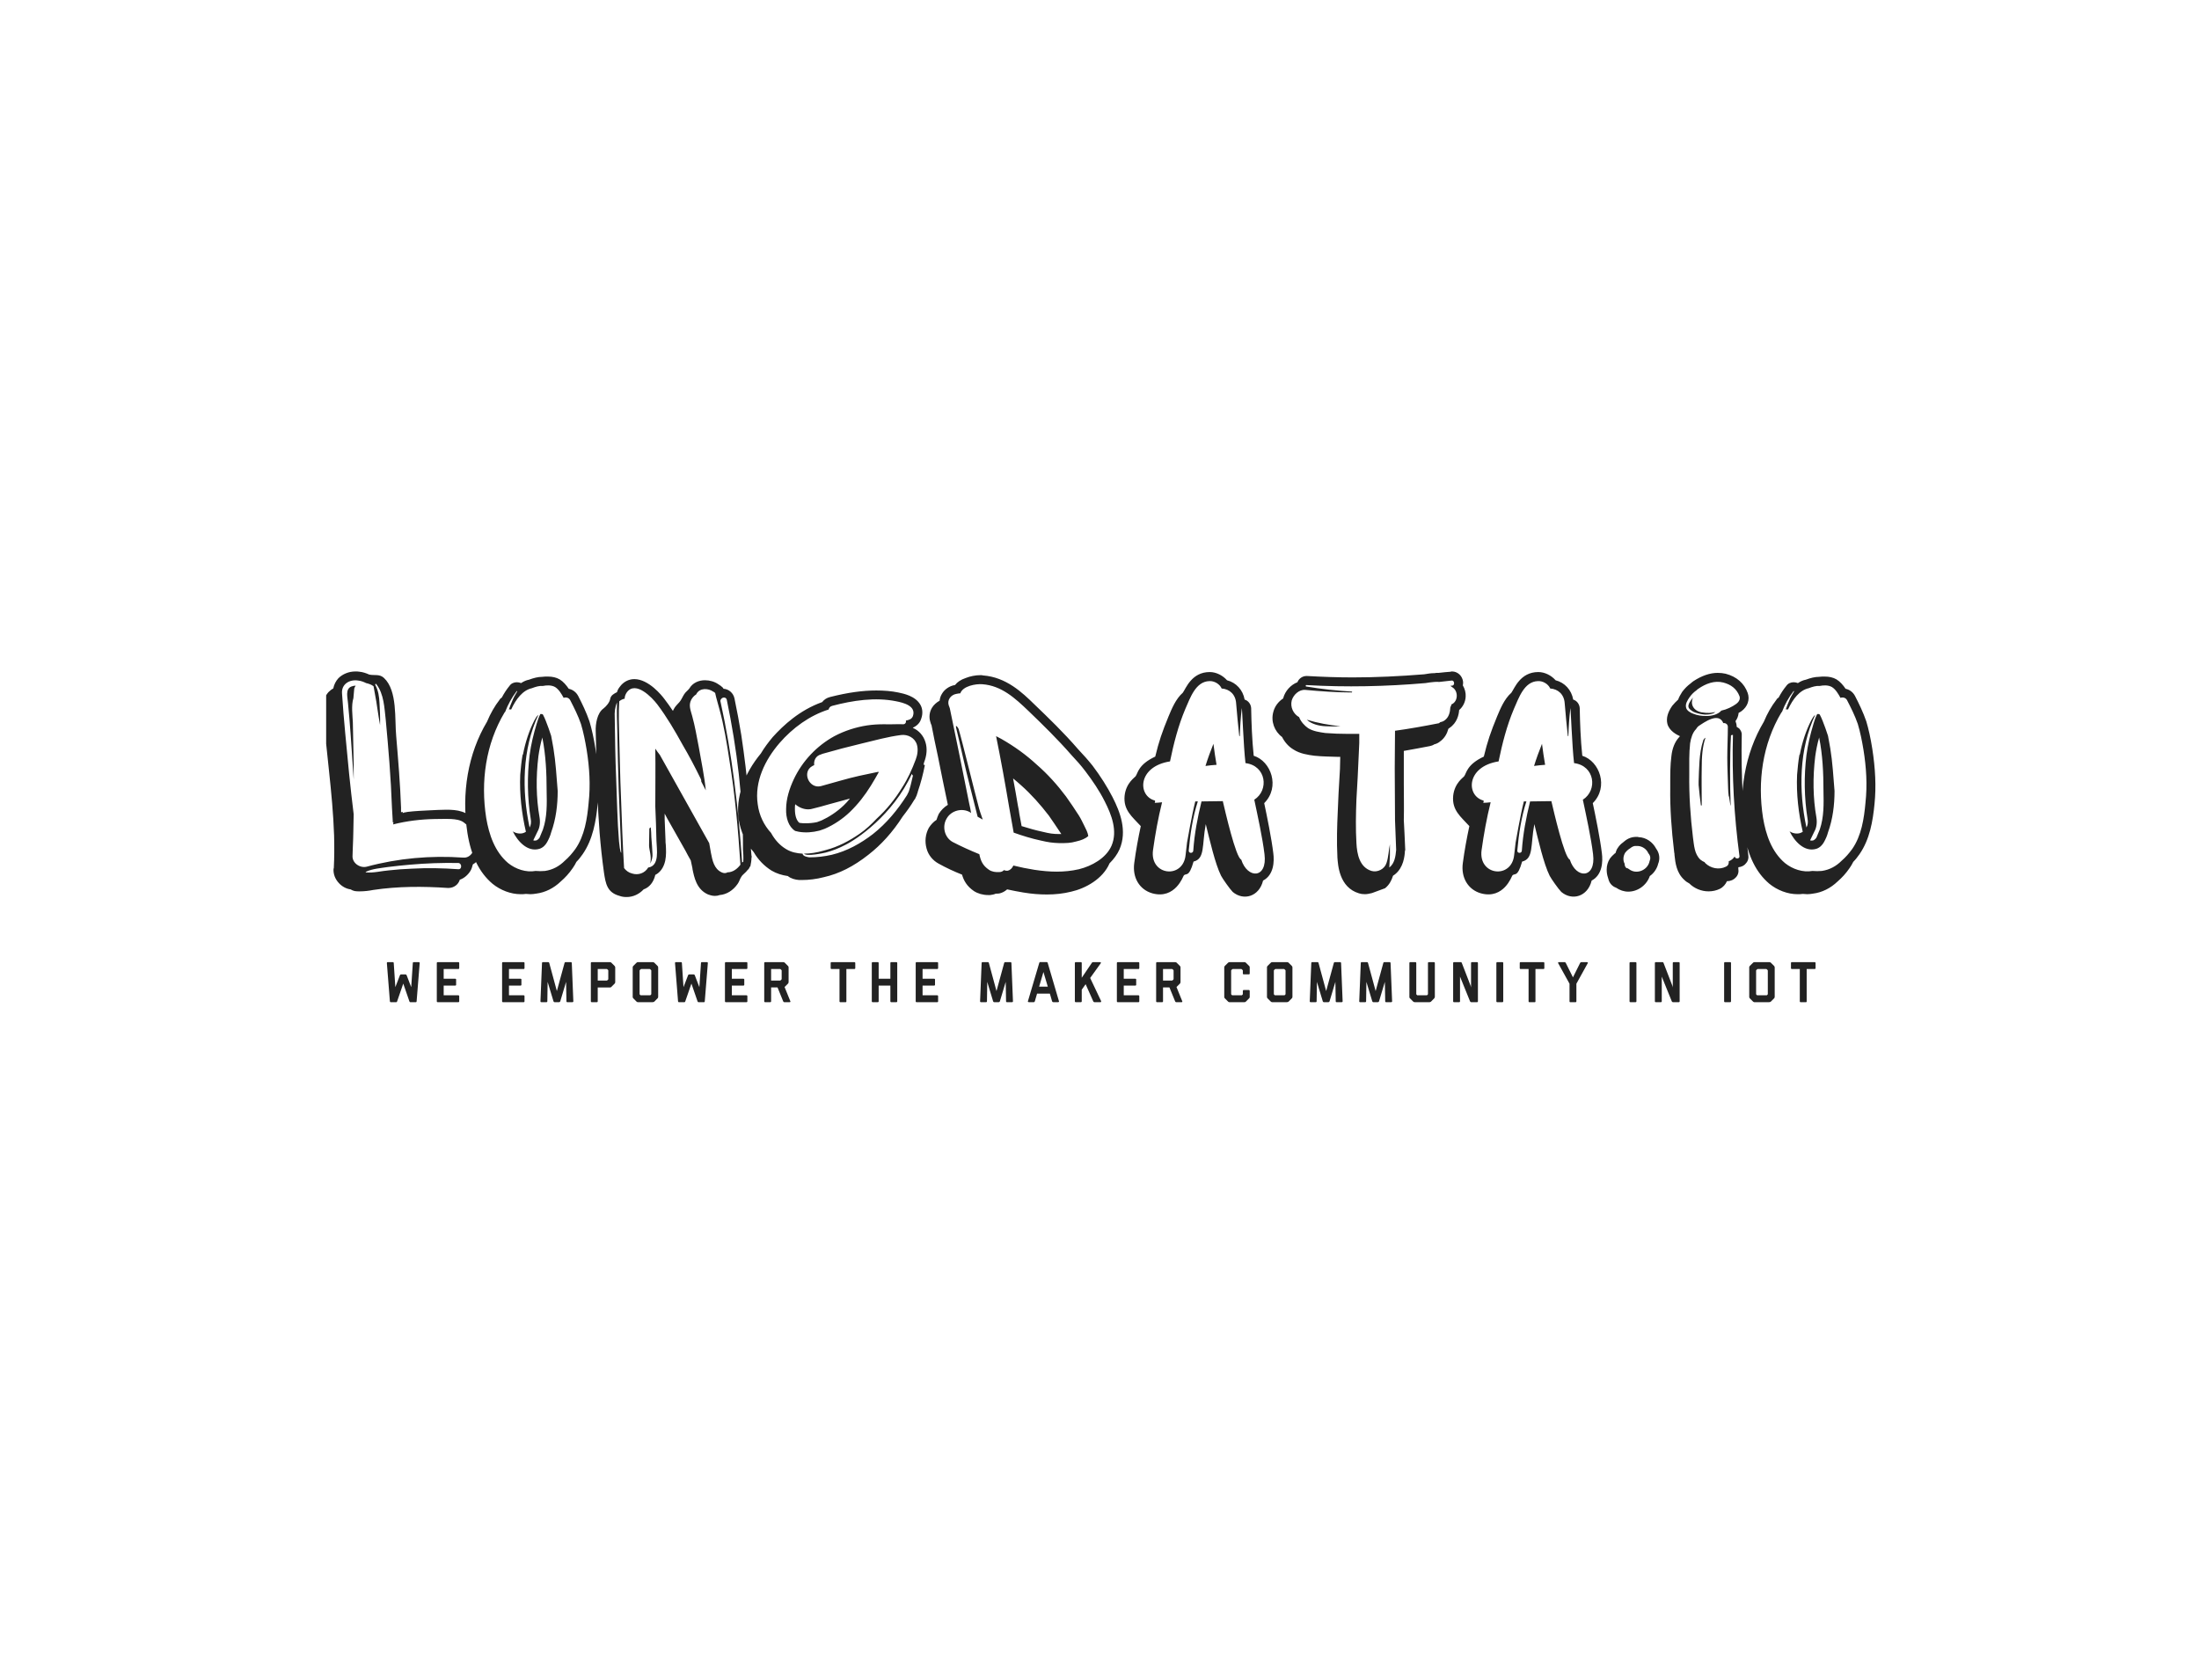 <svg id="SvgjsSvg1036" width="360" height="275" xmlns="http://www.w3.org/2000/svg" version="1.1" xmlns:xlink="http://www.w3.org/1999/xlink" xmlns:svgjs="http://svgjs.com/svgjs"><defs id="SvgjsDefs1037"><!--?xml version="1.0"?-->
<svg width="303.161px" height="105.742px" id="t1481820011896"><path fill="#222222" d="M25.223,49.982c0.604,0.975,0.604,2.276,0.046,3.345c-0.325,0.511-0.743,0.975-1.254,1.254c-0.093,0.325-0.186,0.697-0.372,1.022c-0.418,0.697-1.068,1.254-1.765,1.486c-0.232,0.79-0.975,1.347-1.858,1.347l-0.093,0c-4.088-0.279-8.175-0.279-12.217,0.325c-0.697,0.139-1.44,0.232-2.23,0.232c-0.279,0-0.511,0-0.79-0.046c-0.232-0.046-0.465-0.139-0.697-0.279c-0.697-0.093-1.394-0.465-1.905-1.022c-0.604-0.65-0.929-1.44-0.883-2.323l0.046-0.139c0.093-1.765,0.093-3.577,0.046-5.342c-0.232-7.014-1.347-13.889-1.812-20.857c-0.046-1.022,0.279-1.905,0.883-2.601c0.232-0.232,0.511-0.465,0.79-0.604c0.139-0.65,0.418-1.208,0.836-1.672c0.697-0.697,1.719-1.115,2.787-1.115c0.232,0,0.465,0,0.697,0.046c0.511,0.046,1.068,0.232,1.579,0.465c0.883,0.186,1.672-0.139,2.415,0.557c2.23,2.09,1.719,6.782,1.997,9.569c0.325,3.855,0.65,7.757,0.79,11.659l0,0.743l0.279-0.046l0,0.232c0-0.372,5.249-0.511,5.806-0.557c1.672-0.046,3.623-0.186,5.063,0.883c1.022,0.79,1.579,1.672,1.579,2.694l0,0.418c0.093,0.093,0.186,0.232,0.232,0.325z M21.646,55.37c0.604,0.046,0.604-0.975,0-1.022c-2.648-0.046-5.295,0.046-7.943,0.279c-1.161,0.093-2.323,0.232-3.53,0.372c-1.208,0.186-2.601,0.279-3.67,0.79c-0.046,0.046-0.046,0.093,0,0.093c1.208,0.139,2.555-0.232,3.763-0.325c1.254-0.139,2.508-0.232,3.763-0.279c2.555-0.139,5.063-0.093,7.618,0.093z M22.436,53.466c1.347,0.139,2.23-1.579,1.579-2.694c-0.186-0.279-0.372-0.511-0.557-0.743c0.046-0.232,0.093-0.511,0.093-0.743c0-0.697-0.511-1.208-1.022-1.579c-0.557-0.418-1.347-0.511-2.044-0.557c-0.883-0.046-1.812,0-2.741,0c-2.276,0.046-4.599,0.325-6.782,0.883c0-0.093,0.046-0.139,0.046-0.279l0-0.093c-0.046,0.046-0.093,0.046-0.093,0.046l-0.139-2.369c-0.093-2.462-0.232-4.924-0.418-7.386c-0.186-2.323-0.372-4.692-0.604-7.061c-0.232-1.951-0.279-4.181-1.533-5.806c-0.046-0.139-0.232-0.046-0.186,0.093c0.511,0.929,0.65,1.951,0.697,2.973c0.046,0.79,0.139,2.508,0.093,3.623l-0.232-1.347c-0.232-1.672-0.511-3.345-0.836-5.017c-0.372-0.279-0.79-0.418-1.208-0.511c-0.372-0.186-0.836-0.372-1.301-0.418c-1.44-0.232-2.787,0.604-2.648,2.137c0.279,4.366,0.743,8.733,1.161,13.146c0.232,2.183,0.465,4.413,0.743,6.596c-0.046,1.812-0.046,3.623-0.139,5.435c0,0.465-0.046,0.883-0.046,1.347c-0.093,1.208,1.208,2.09,2.323,1.812c5.156-1.394,10.498-1.858,15.794-1.486z M3.577,28.196c-0.046-0.883-0.511-2.323,0.557-2.741c0.232-0.093,0.511-0.139,0.697-0.139c-0.093,0.139-0.186,0.325-0.232,0.465c-0.046,0.557-0.093,1.068-0.139,1.579c-0.372,1.208-0.139,2.834-0.093,3.948l0.139,6.828l0,2.555c-0.232-3.298-0.418-6.596-0.697-9.941c-0.093-0.836-0.139-1.719-0.232-2.555z M36.836,33.538c0.139,0.65,0.232,1.347,0.372,2.044c0.372,2.276,0.511,4.645,0.697,6.968c0,2.276-0.279,4.599-1.068,6.782c-0.139,0.557-0.372,1.068-0.65,1.579s-0.697,0.929-1.254,1.115c-1.997,0.604-3.623-1.301-4.366-2.834c0-0.046,0-0.046-0.046-0.046c0.465,0.325,1.115,0.465,1.672,0.325c0.186-0.046,0.372-0.139,0.511-0.232c-0.697-3.019-1.068-6.178-0.929-9.337c0.093-1.068,0.186-2.137,0.372-3.205c0.046-0.046,0.046-0.093,0.093-0.186c0.372-1.905,0.975-3.809,1.858-5.528c0.186-0.325,0.372-0.697,0.65-0.883c-2.648,5.574-2.741,12.403-1.44,18.441c0.232-0.418,0.279-0.883,0.186-1.394c-0.557-3.437-0.604-7.014-0.186-10.452c0.232-1.765,0.65-3.484,1.161-5.156c0.139-0.465,0.325-1.068,0.604-1.579l0.232,0c0.046,0,0.139,0.046,0.186,0.093c0.186,0.325,0.325,0.697,0.465,1.022c0.325,0.79,0.604,1.626,0.883,2.462z M35.489,48.867c0.697-2.044,0.65-4.181,0.604-6.364c0-2.88-0.139-5.853-0.697-8.64l0-0.093c-0.325,1.115-0.511,2.137-0.65,3.112c-0.418,3.437-0.372,6.828,0.186,9.987c0.139,0.836,0.046,1.672-0.325,2.323l-0.697,1.44c0.046,0.046,0.139,0.046,0.232,0.046s0.232,0,0.325-0.046c0.046-0.046,0.232-0.093,0.465-0.418c0.186-0.465,0.372-0.883,0.557-1.347z M44.083,35.628c0.511,3.298,0.65,6.225,0.372,9.012c-0.279,2.88-0.79,5.853-2.462,8.268c-0.325,0.465-0.65,0.883-1.022,1.254c-0.186,0.372-0.372,0.697-0.604,1.022c-0.604,0.883-1.254,1.579-1.951,2.183c-1.161,1.115-2.555,1.812-4.041,1.997c-0.279,0.046-0.604,0.093-0.929,0.093c-0.232,0-0.511-0.046-0.743-0.046c-0.279,0.046-0.557,0.046-0.883,0.046c-1.579,0-3.298-0.65-4.599-1.719c-2.137-1.812-3.484-4.506-4.088-8.268c-1.022-6.55,0.093-13.053,3.205-18.255c0.557-1.347,1.254-2.555,2.044-3.577c0.093-0.186,0.232-0.279,0.372-0.372c0.372-0.697,0.79-1.347,1.254-1.905c0.279-0.418,0.743-0.604,1.208-0.604c0.232,0,0.465,0.046,0.697,0.139c0.418-0.279,0.836-0.465,1.301-0.557c0.743-0.279,1.486-0.465,2.137-0.465c0.325-0.046,0.65-0.046,0.929-0.046c0.743,0,1.394,0.139,1.951,0.465c0.604,0.372,1.068,0.929,1.486,1.533c0.65,0.139,1.208,0.557,1.533,1.161c0.65,1.254,1.347,2.694,1.858,4.181c0.372,1.254,0.697,2.694,0.975,4.459z M42.968,44.501c0.325-2.926,0.139-5.806-0.325-8.686c-0.232-1.394-0.511-2.834-0.929-4.227c-0.465-1.347-1.115-2.648-1.765-3.902c-0.232-0.418-0.697-0.511-1.068-0.372c-0.325-0.604-0.79-1.394-1.394-1.765c-0.557-0.325-1.347-0.325-1.997-0.186c-0.604-0.046-1.208,0.139-1.812,0.372c-1.486,0.325-2.601,1.765-3.391,3.484c-0.093,0-0.232-0.046-0.372,0c0.186-0.511,0.372-1.022,0.604-1.533c0.186-0.465,0.465-0.929,0.743-1.394c0.046-0.093-0.046-0.139-0.093-0.046c-0.79,1.022-1.394,2.137-1.858,3.345c-0.046,0.046-0.046,0.093-0.093,0.093c-3.112,5.203-3.948,11.334-3.019,17.28c0.465,2.741,1.394,5.528,3.577,7.386c1.254,1.022,2.973,1.579,4.506,1.301c0.511,0.046,1.022,0.046,1.533,0c1.301-0.186,2.369-0.79,3.252-1.672c0.65-0.557,1.208-1.208,1.719-1.905c1.533-2.183,1.951-5.017,2.183-7.572z M69.631,53.187l0.046,0.139l-0.046,0.139c0,0.511-0.093,0.975-0.186,1.44l-0.046,0c-0.093,0.232-0.232,0.465-0.418,0.604c-0.279,0.418-0.79,0.697-1.022,1.115c-0.232,0.325-0.325,0.79-0.604,1.161c-0.743,1.068-1.812,1.719-2.926,1.812c-0.232,0.093-0.511,0.139-0.79,0.139c-0.465,0-0.836-0.139-1.115-0.232c-1.905-0.836-2.276-2.834-2.555-4.181l0-0.093c-0.093-0.465-0.186-0.883-0.279-1.301c-0.186-0.279-0.836-1.533-0.836-1.533l-3.019-5.342s-0.186-0.325-0.418-0.79l0,0.929c0.046,1.161,0.093,2.276,0.139,3.437c0,0.232,0,0.465,0.046,0.743c0.046,0.79,0.093,1.719-0.093,2.601c-0.232,1.068-0.79,1.905-1.626,2.323c-0.279,1.208-0.975,2.044-1.905,2.369c-0.743,0.79-1.719,1.254-2.787,1.254c-0.418,0-0.79-0.046-1.161-0.186c-2.044-0.557-2.276-1.997-2.555-3.855c-0.604-4.32-0.929-8.686-1.068-13.053c-0.139-2.741-0.186-5.528-0.232-8.222c0-0.604-0.046-1.208-0.046-1.812c-0.046-1.208,0.232-3.019,1.301-3.763c0.418-0.325,0.975-0.975,1.068-1.533c0.093-0.604,0.65-0.883,1.115-1.115c0.093-0.325,0.232-0.604,0.465-0.883c0.557-0.79,1.44-1.254,2.369-1.254c2.369,0,4.552,2.741,4.924,3.252c0.465,0.604,0.929,1.254,1.394,1.951l0.139-0.279c0.232-0.465,0.604-0.79,0.929-1.161s0.511-0.883,0.79-1.301c0.232-0.372,0.604-0.604,0.836-0.929c0.511-0.883,1.486-1.347,2.555-1.347c0.79,0,1.579,0.232,2.183,0.65l0.418,0.279l0.372,0.325l0.046,0.139c0.883,0.046,1.626,0.697,1.812,1.579c0.418,1.997,0.79,3.995,1.115,5.992c0.511,3.391,0.929,6.782,1.208,10.173c0.139,1.579,0.232,3.205,0.279,4.831c0.046,1.579,0,3.205,0.186,4.785z M47.938,50.772c0.186,1.997,0.372,1.905,0.372,1.905c-0.139-3.298-0.279-7.2-0.418-10.452c-0.093-3.252-0.186-6.503-0.232-9.708c-0.046-1.486-0.093-2.973-0.046-4.459c-0.325,0.743-0.418,1.626-0.372,2.415c0.046,3.345,0.093,6.689,0.232,9.987c0.139,3.345,0.186,7.014,0.465,10.312z M65.683,55.881c0.883,0,1.626-0.557,2.137-1.254c-0.372-5.714-0.883-11.474-1.812-17.141c-0.418-2.787-0.883-5.621-1.626-8.315c-0.232-0.883-0.511-1.765-0.697-2.648c-0.093-0.093-0.186-0.186-0.325-0.232c-0.79-0.557-2.183-0.65-2.741,0.372c0,0.046-0.046,0.046-0.046,0.093c-0.325,0.186-0.604,0.511-0.79,0.836c-0.511,0.929-0.093,1.812,0.139,2.694c0.465,1.672,0.743,3.345,1.068,5.017c0.418,2.369,0.929,4.831,1.161,7.154c-0.232-0.465-0.465-0.929-0.743-1.44c0-0.139,0-0.279-0.093-0.465c-0.929-1.905-1.905-3.763-2.973-5.574c-1.254-2.276-2.555-4.506-4.134-6.596c-0.883-1.161-3.53-3.902-4.97-1.997c-0.232,0.325-0.372,0.697-0.372,1.068c-0.325,0.046-0.65,0.232-0.883,0.418c-0.139,1.997-0.046,4.041,0,6.085c0.093,3.159,0.139,6.364,0.279,9.523c0.139,3.902,0.279,7.804,0.511,11.706c0.325,0.418,0.743,0.743,1.301,0.883c1.022,0.325,2.09-0.046,2.648-0.975c1.905-0.279,1.394-2.973,1.347-4.413c-0.046-1.858-0.093-3.716-0.186-5.574c0-3.159,0.046-6.317,0-9.476c0.232,0.325,0.465,0.697,0.743,1.022l8.083,14.446c0.093,0.511,0.186,1.022,0.279,1.579c0.232,1.208,0.511,2.648,1.765,3.205c0.279,0.139,0.65,0.186,0.929,0z M68.284,54.163c0.046-0.65,0-1.672-0.046-1.997c0.046-8.222-0.975-16.444-2.648-24.526c-0.093-0.465-0.65-0.465-0.883-0.186c-0.186,0.186-0.186,0.372-0.139,0.511c1.905,8.64,2.926,17.466,3.53,26.338c0.046-0.093,0.093-0.139,0.186-0.139z M53.141,48.495c0.046,0.557,0.093,1.068,0.093,1.626c0.093,0.929,0.139,1.858,0.186,2.741c0.046,0.418-0.093,1.115-0.372,1.579c0.279-1.161-0.186-2.23-0.186-2.973l0.046-2.787c0.046-0.046,0.093-0.046,0.093-0.046z M97.874,37.905c0,0.139-0.046,0.232-0.093,0.325l0.232,0.093c-0.279,1.44-0.65,2.88-1.161,4.366c0,0.139-0.139,0.418-0.139,0.418l0,0.093l-0.046,0.093c-0.093,0.232-0.186,0.418-0.279,0.604l-0.046,0.046l-0.046,0.046c-0.604,1.022-1.254,1.905-1.905,2.741c-1.672,2.601-3.53,4.645-5.621,6.271c-2.415,1.905-4.785,3.112-7.293,3.67c-1.254,0.325-2.462,0.465-3.623,0.465l-0.418,0c-0.65-0.046-1.347-0.232-1.858-0.65c-0.975-0.139-1.858-0.418-2.648-0.883c-1.208-0.743-2.23-1.812-2.926-3.019c-1.301-1.486-2.137-3.345-2.462-5.342c-0.511-3.577,0.79-7.386,3.623-10.823c0.557-0.929,1.208-1.812,1.951-2.694c1.719-1.905,4.413-4.413,8.083-5.714c0.325-0.418,0.743-0.697,1.301-0.836c2.926-0.743,5.342-1.068,7.572-1.068c1.254,0,2.462,0.093,3.577,0.325c0.883,0.186,2.787,0.557,3.623,1.997c0.279,0.465,0.511,1.301,0.139,2.323c-0.139,0.465-0.511,1.068-1.347,1.44l0,0.046c0.975,0.418,1.719,1.254,2.044,2.323c0.325,1.022,0.232,2.183-0.232,3.345z M96.526,37.394c0.279-0.743,0.418-1.626,0.186-2.415c-0.325-1.115-1.486-1.719-2.601-1.579c-2.183,0.279-4.32,0.883-6.457,1.394s-4.274,1.068-6.364,1.672c-0.093,0.046-0.186,0.046-0.232,0.093c-0.929,0.232-1.254,1.022-1.161,1.765l-0.279,0.139c-1.812,0.975-0.557,3.809,1.394,3.298c2.09-0.557,4.134-1.208,6.225-1.672c1.022-0.232,2.044-0.418,3.066-0.65l0.186,0c-0.418,0.743-0.836,1.486-1.301,2.23c-0.975,1.579-2.09,3.019-3.437,4.32c-1.161,1.115-2.601,2.09-4.088,2.741c-0.279,0.093-0.604,0.232-0.929,0.325c-1.115,0.279-2.23,0.372-3.345,0.186c-0.186-0.046-0.418-0.093-0.604-0.139c-1.115-0.697-1.533-2.183-1.486-3.577c0-1.672,0.557-3.391,1.254-4.877c1.394-2.973,3.763-5.481,6.643-7.061c1.672-0.883,3.53-1.486,5.388-1.765c0.929-0.139,1.858-0.186,2.787-0.186c1.068,0.046,2.09-0.046,3.112,0c0.325,0,0.511-0.325,0.418-0.604c0.511-0.093,0.975-0.232,1.161-0.743c0.557-1.672-1.579-2.183-2.741-2.415c-3.437-0.697-7.107-0.139-10.452,0.743c-0.372,0.093-0.557,0.325-0.604,0.604c-3.112,0.975-5.899,3.019-8.036,5.481c-2.369,2.741-4.134,6.317-3.577,10.034c0.232,1.812,1.022,3.437,2.183,4.692c0.604,1.115,1.44,2.044,2.462,2.648c0.836,0.511,1.765,0.697,2.694,0.743c0.046,0.418,0.743,0.557,1.115,0.604c1.254,0,2.462-0.139,3.67-0.418c2.508-0.604,4.738-1.858,6.735-3.391c2.23-1.765,4.041-3.948,5.574-6.364l0.279-0.557l0.139-0.418c0.232-0.743,0.372-1.486,0.557-2.23c-0.093-0.093-0.139-0.186-0.186-0.279c-3.112,6.782-9.105,10.777-10.963,11.659c-0.975,0.511-2.044,0.929-3.112,1.208c-0.372,0.093-3.112,0.697-3.577,0.186c1.022,0,2.137-0.186,3.112-0.465c0.186-0.046,0.325-0.093,0.511-0.139c1.951-0.511,3.809-1.486,5.481-2.648c1.022-0.697,1.951-1.579,2.787-2.462c1.626-1.486,3.019-3.205,4.181-5.11c0.929-1.44,1.626-2.973,2.23-4.599z M76.785,44.733c-0.046,0.232-0.046,0.511-0.046,0.79c0,1.022,0.232,1.812,0.697,2.23c0.046,0,0.139,0.046,0.186,0.046c0.279,0.046,0.604,0.046,0.929,0.046c0.557,0,1.161-0.046,1.812-0.186c0.232-0.093,0.465-0.186,0.743-0.279c1.208-0.557,2.508-1.394,3.623-2.462c0.372-0.372,0.697-0.697,1.022-1.115c-1.161,0.325-2.415,0.65-3.577,0.975c-0.79,0.232-1.626,0.465-2.415,0.65c-0.279,0.093-0.557,0.139-0.836,0.139c-0.79,0-1.533-0.325-2.137-0.836z M123.236,46.591c0.325,0.511,0.604,1.115,0.883,1.672s0.557,1.068,0.65,1.672c-0.511,0.465-1.161,0.697-1.951,0.883c-0.975,0.279-1.672,0.279-2.787,0.279c-1.208-0.046-1.812-0.139-3.019-0.418c-1.533-0.325-3.019-0.79-4.459-1.301c-0.232-1.394-0.511-2.787-0.743-4.181c-0.65-3.855-1.347-7.757-2.137-11.613c0.325,0.186,0.604,0.325,0.883,0.465c2.183,1.254,4.041,2.601,5.806,4.227c1.765,1.533,3.345,3.298,4.738,5.156c0.743,1.022,1.44,2.09,2.137,3.159z M120.077,49.61l0.279,0c-0.79-1.208-1.44-2.137-2.044-3.019c-1.394-1.812-2.88-3.484-4.552-4.97c-0.418-0.372-0.836-0.743-1.301-1.115c0.279,1.533,0.557,3.019,0.79,4.459c0.093,0.465,0.186,0.883,0.232,1.347c0.139,0.65,0.232,1.301,0.372,1.997c1.208,0.372,2.323,0.697,3.437,0.929c1.161,0.279,1.672,0.372,2.787,0.372z M103.541,32.423c0.604,1.997,2.601,10.266,3.205,12.449c0.186,0.79,0.465,1.579,0.743,2.369c-0.279-0.139-0.557-0.325-0.836-0.465c-0.418-1.672-0.836-3.298-1.254-4.97c-0.836-3.205-1.486-6.41-2.276-9.615c-0.139-0.65,0.372,0.046,0.418,0.232z M128.764,43.618c1.208,2.369,2.415,5.481,1.115,8.501c-0.372,0.836-0.929,1.579-1.579,2.23l-0.046,0.046c-1.115,2.601-3.995,4.134-6.271,4.645c-1.301,0.325-2.601,0.465-3.995,0.465c-1.208,0-2.462-0.093-3.855-0.325c-0.883-0.139-1.765-0.325-2.648-0.511c-0.418,0.372-0.836,0.557-1.208,0.65c-0.186,0.046-0.325,0.046-0.511,0.046l-0.139,0c-0.279,0.139-0.604,0.186-0.929,0.232l-0.325,0c-0.836,0-1.672-0.232-2.323-0.65c-1.161-0.79-1.672-1.719-1.951-2.694c-1.301-0.511-2.601-1.115-3.855-1.812c-0.929-0.511-1.672-1.394-1.951-2.462c-0.325-1.161-0.186-2.369,0.372-3.391c0.325-0.511,0.743-0.975,1.254-1.301c0.093-0.325,0.232-0.65,0.372-0.975c0.372-0.604,0.883-1.115,1.486-1.486c-0.557-2.648-1.115-5.342-1.626-7.943c-0.372-1.719-0.743-3.484-1.068-5.203l-0.046,0c-0.046-0.139-0.093-0.279-0.139-0.465c-0.232-0.743-0.139-1.579,0.279-2.276c0.279-0.465,0.743-0.883,1.254-1.161c0.046-0.372,0.139-0.743,0.372-1.115c0.418-0.743,1.254-1.301,2.09-1.44c0.046,0,0.046,0,0.093-0.046c0.325-0.418,0.883-0.836,1.719-1.115c0.697-0.279,1.579-0.465,2.415-0.465c0.139,0,0.279,0,0.418,0.046c3.809,0.279,6.457,2.834,8.408,4.738c2.23,2.137,4.831,4.645,7.154,7.339c0.836,0.883,1.626,1.765,2.369,2.694c1.301,1.719,2.415,3.484,3.298,5.203z M128.578,51.515c1.022-2.415,0-5.063-1.115-7.246c-0.883-1.765-1.997-3.391-3.159-4.924c-0.697-0.929-1.486-1.812-2.276-2.648c-2.23-2.555-4.645-4.924-7.061-7.246c-2.183-2.09-4.413-4.134-7.525-4.366c-1.068-0.093-3.205,0.279-3.623,1.486c-0.186,0-0.418,0.046-0.65,0.093c-0.836,0.139-1.533,0.929-1.254,1.858c0.046,0.139,0.139,0.325,0.186,0.511c1.068,5.156,2.137,10.312,3.159,15.515c0.139,0.557,0.232,1.068,0.325,1.626c-0.046-0.046-0.139-0.093-0.186-0.139c-1.301-0.743-3.066-0.279-3.809,1.022c-0.79,1.301-0.372,3.112,0.975,3.855c1.44,0.743,2.88,1.394,4.366,1.997c0.232,1.115,0.557,1.858,1.579,2.555c0.465,0.325,1.115,0.418,1.719,0.372c0.325,0,0.557-0.139,0.743-0.325c0.186,0.093,0.418,0.139,0.65,0.093c0.372-0.093,0.697-0.418,0.883-0.836c1.115,0.279,2.276,0.511,3.437,0.697c2.462,0.372,4.877,0.465,7.293-0.093c2.09-0.511,4.459-1.812,5.342-3.855z M155.055,52.723c0.186,1.394,0.093,3.577-1.672,4.506c-0.65,2.648-3.205,3.345-4.97,1.858c-0.465-0.465-1.672-2.183-1.905-2.648c-0.975-1.951-1.858-5.853-2.508-8.454c-0.65,3.484-0.093,5.667-1.997,6.132c-0.79,2.787-1.254,1.765-1.626,2.323c-0.046,0-1.347,3.902-5.11,2.88c-2.137-0.604-3.298-2.601-2.973-4.97c0.279-2.09,0.65-4.088,1.068-6.039c-1.394-1.533-2.88-2.601-2.648-4.97c0.232-2.137,1.719-3.019,1.812-3.205c0.372-0.511,0.418-1.905,3.205-3.205c0.604-2.508,1.115-3.995,2.183-6.596c0.511-1.208,1.161-2.834,2.323-3.855c0.511-0.697,1.44-3.391,4.413-3.391c1.068,0,2.137,0.557,2.834,1.347c1.486,0.372,2.601,1.579,2.88,3.159c0.604,0.186,1.022,0.743,1.068,1.394c0.046,2.462,0.139,5.11,0.418,7.804c2.834,0.883,4.366,5.11,1.719,7.757c0.465,2.183,1.208,5.853,1.486,8.175z M149.806,53.791c1.022,3.205,4.32,3.159,3.809-0.883c-0.325-2.694-1.115-6.271-1.672-8.919c2.462-1.579,1.951-5.574-1.44-5.992c-0.325-2.694-0.557-9.43-0.604-8.965c-0.186,1.486-0.279,3.019-0.325,4.552c-0.046,0-0.046,0-0.093-0.046c-0.186-1.765-0.372-3.577-0.511-5.342c-0.093-1.44-1.068-2.323-2.369-2.415c-0.325-0.743-1.208-1.254-1.997-1.208c-2.276,0.046-3.159,2.787-3.948,4.552c-1.161,2.741-1.905,5.667-2.508,8.594c-5.342,0.836-5.342,5.667-2.462,6.41c0.046,0.139,0,0.279-0.046,0.372c0.372,0,0.79-0.046,1.208-0.093c-0.65,2.601-1.115,5.203-1.486,7.85c-0.557,4.181,4.97,4.785,5.342,0.743l0.232-1.997s0.79-4.552,1.347-6.735l0.418,0c-0.836,2.601-1.254,5.342-1.486,8.036c-0.046,0.511,0.743,0.511,0.743,0c0.186-2.741,0.697-5.388,1.347-8.036l3.484-0.046c0.372,1.579,2.137,9.29,3.019,9.569z M143.954,38.462c0.372-1.208,0.836-2.462,1.301-3.623c0.139,1.161,0.325,2.323,0.511,3.437c-0.604,0.046-1.208,0.093-1.812,0.186z M186.085,25.27c0.325,0.557,0.511,1.208,0.465,1.858c-0.046,0.883-0.465,1.672-1.068,2.183c-0.046,0.743-0.325,2.09-1.579,2.926c-0.046,0.046-0.093,0.093-0.186,0.139c-0.186,0.697-0.557,1.533-1.44,2.137c-0.232,0.186-0.511,0.325-0.883,0.418c-0.186,0.139-0.465,0.232-0.697,0.279c-1.347,0.279-2.787,0.511-4.274,0.79l0,2.834l0,2.508c0,1.951,0.046,3.995,0,5.992c0.093,1.301,0.139,3.066,0.232,4.831l0,0.093l-0.046,0.093c-0.046,0.883-0.232,2.741-1.626,3.855l-0.325,0.232c-0.232,0.743-0.604,1.486-1.301,2.044l-2.137,0.79c-0.372,0.093-0.79,0.186-1.161,0.186s-0.697-0.046-0.975-0.139c-3.252-0.975-3.437-4.645-3.53-5.853c-0.139-2.694-0.046-5.295,0.046-7.293l0.139-3.205c0.093-1.301,0.139-2.648,0.232-3.995l0.046-1.997l-0.325,0c-1.254-0.046-2.555-0.046-3.902-0.186c-1.068-0.139-2.369-0.325-3.437-1.022c-0.79-0.465-1.44-1.208-1.858-2.044c-1.254-0.929-1.858-2.555-1.44-4.088c0.232-0.929,0.836-1.719,1.626-2.23l0-0.046c0.325-1.208,1.254-2.183,2.323-2.601c0.232-0.604,0.836-1.022,1.486-1.022l0.046,0l0.046,0c2.462,0.139,4.97,0.232,7.479,0.232c3.763,0,7.711-0.186,11.706-0.511c0.557-0.093,1.115-0.186,1.579-0.186l0.093,0c0.186-0.046,0.372-0.046,0.65-0.046l0.046,0c0.743-0.093,1.347-0.139,1.951-0.186c0.046-0.046,0.139-0.046,0.232-0.046c0.929,0,1.719,0.743,1.812,1.719c0,0.186,0,0.372-0.046,0.557z M184.227,28.382c1.115-0.465,1.161-2.23,0.093-2.834c-0.093-0.093-0.186-0.139-0.279-0.186c0.093-0.046,0.232-0.046,0.325-0.046c0.465-0.093,0.325-0.883-0.093-0.836c-0.697,0.093-1.394,0.139-2.09,0.232c-0.279-0.046-0.557,0-0.79,0c-0.465,0.046-0.929,0.093-1.44,0.186c-6.457,0.557-12.96,0.697-19.463,0.325c-0.139-0.046-0.186,0.232-0.046,0.232c2.508,0.418,5.017,0.697,7.525,0.836c0,0.046-0.046,0.093-0.046,0.139c-2.555,0-5.063-0.186-7.618-0.418c-1.022-0.093-1.951,0.79-2.23,1.719c-0.279,1.115,0.279,2.23,1.208,2.741c0.279,0.743,0.883,1.394,1.486,1.812c0.836,0.511,1.858,0.65,2.834,0.79c1.208,0.093,2.462,0.139,3.716,0.139l1.812,0l0,1.486l-0.093,2.044c-0.093,2.415-0.232,4.831-0.372,7.2c-0.093,2.369-0.139,4.785,0,7.154c0.093,1.812,0.511,3.948,2.462,4.552c0.975,0.279,2.137-0.279,2.462-1.301c0.325-0.929,0.372-2.23,0.557-3.066l0,1.765c-0.046,0.65-0.046,1.301-0.093,1.951l0,0.093c0.836-0.65,1.022-1.765,1.115-2.88c-0.046-1.626-0.139-3.252-0.186-4.877c0-2.834-0.046-5.667-0.046-8.501c0-2.044,0.046-4.088,0.046-6.132c2.369-0.325,4.692-0.743,7.061-1.208c0.139,0,0.232-0.093,0.325-0.186c0.232-0.046,0.511-0.139,0.697-0.279c0.743-0.511,0.929-1.347,0.975-2.183c0.093-0.139,0.139-0.279,0.186-0.465z M163.603,31.959c-1.115-0.046-2.323-0.372-3.066-1.068c1.812,0.557,3.67,0.883,5.528,1.068c-0.836,0.046-1.672,0.046-2.462,0z M208.846,52.723c0.186,1.394,0.093,3.577-1.672,4.506c-0.65,2.648-3.205,3.345-4.97,1.858c-0.465-0.465-1.672-2.183-1.905-2.648c-0.975-1.951-1.858-5.853-2.508-8.454c-0.65,3.484-0.093,5.667-1.997,6.132c-0.79,2.787-1.254,1.765-1.626,2.323c-0.046,0-1.347,3.902-5.11,2.88c-2.137-0.604-3.298-2.601-2.973-4.97c0.279-2.09,0.65-4.088,1.068-6.039c-1.394-1.533-2.88-2.601-2.648-4.97c0.232-2.137,1.719-3.019,1.812-3.205c0.372-0.511,0.418-1.905,3.205-3.205c0.604-2.508,1.115-3.995,2.183-6.596c0.511-1.208,1.161-2.834,2.323-3.855c0.511-0.697,1.44-3.391,4.413-3.391c1.068,0,2.137,0.557,2.834,1.347c1.486,0.372,2.601,1.579,2.88,3.159c0.604,0.186,1.022,0.743,1.068,1.394c0.046,2.462,0.139,5.11,0.418,7.804c2.834,0.883,4.366,5.11,1.719,7.757c0.465,2.183,1.208,5.853,1.486,8.175z M203.597,53.791c1.022,3.205,4.32,3.159,3.809-0.883c-0.325-2.694-1.115-6.271-1.672-8.919c2.462-1.579,1.951-5.574-1.44-5.992c-0.325-2.694-0.557-9.43-0.604-8.965c-0.186,1.486-0.279,3.019-0.325,4.552c-0.046,0-0.046,0-0.093-0.046c-0.186-1.765-0.372-3.577-0.511-5.342c-0.093-1.44-1.068-2.323-2.369-2.415c-0.325-0.743-1.208-1.254-1.997-1.208c-2.276,0.046-3.159,2.787-3.948,4.552c-1.161,2.741-1.905,5.667-2.508,8.594c-5.342,0.836-5.342,5.667-2.462,6.41c0.046,0.139,0,0.279-0.046,0.372c0.372,0,0.79-0.046,1.208-0.093c-0.65,2.601-1.115,5.203-1.486,7.85c-0.557,4.181,4.97,4.785,5.342,0.743l0.232-1.997s0.79-4.552,1.347-6.735l0.418,0c-0.836,2.601-1.254,5.342-1.486,8.036c-0.046,0.511,0.743,0.511,0.743,0c0.186-2.741,0.697-5.388,1.347-8.036l3.484-0.046c0.372,1.579,2.137,9.29,3.019,9.569z M197.745,38.462c0.372-1.208,0.836-2.462,1.301-3.623c0.139,1.161,0.325,2.323,0.511,3.437c-0.604,0.046-1.208,0.093-1.812,0.186z M217.719,51.979c0.557,0.743,0.697,1.672,0.325,2.555c0,0.046-0.046,0.093-0.046,0.186c-0.232,0.697-0.697,1.347-1.301,1.765c-0.511,1.486-1.951,2.555-3.53,2.555c-0.697,0-1.394-0.232-1.997-0.65c-0.557-0.186-1.022-0.65-1.208-1.254c-0.046-0.139-0.093-0.325-0.139-0.465c-0.139-0.418-0.186-0.836-0.186-1.254c0-0.65,0.186-1.254,0.511-1.765c0.232-0.325,0.511-0.604,0.836-0.883c0.046,0,0.046,0,0.093-0.046c0.093-0.279,0.186-0.604,0.372-0.836c0.232-0.372,0.511-0.65,0.836-0.883c0.093-0.093,0.186-0.139,0.279-0.232c0.557-0.465,1.208-0.697,1.905-0.697l0.093,0c0.093,0,0.232,0,0.325,0.046c1.208,0.046,2.276,0.79,2.834,1.858z M216.465,52.769c-0.279-0.65-0.929-1.161-1.719-1.208l-0.232,0c-0.418-0.046-0.743,0.139-1.022,0.372c-0.093,0.046-0.186,0.139-0.279,0.186c-0.186,0.139-0.372,0.325-0.557,0.557c-0.186,0.325-0.279,0.65-0.279,0.975c0,0.279,0.046,0.557,0.186,0.79c0,0.186,0.046,0.325,0.093,0.465c0.093,0.232,0.279,0.325,0.465,0.325c0.046,0.046,0.093,0.093,0.186,0.139c1.161,0.883,2.88,0.232,3.298-1.115c0-0.046,0.046-0.139,0.046-0.186c0.186-0.418,0.186-0.883-0.186-1.301z M225.755,30.054c-0.557-0.046-1.068-0.139-1.579-0.325c-0.325-0.093-0.604-0.279-0.883-0.511c-0.372-0.325-0.325-0.65-0.139-1.068c0.186-0.325,0.372-0.604,0.604-0.883c-0.465,1.068,0.046,2.137,1.394,2.415c1.068,0.186,1.672,0.093,2.23-0.046c0.046,0-0.279,0.418-1.626,0.418z M231.747,33.445c-0.139,6.55,0.232,13.146,1.068,19.556c0.093,0.557-0.046,1.068-0.418,1.44c-0.279,0.372-0.743,0.557-1.208,0.604l0,0.232c0.093,0.557-0.046,1.068-0.418,1.44c-0.325,0.372-0.836,0.604-1.394,0.604l-0.046,0c-0.232,0.511-0.604,0.975-1.161,1.254s-1.208,0.418-1.858,0.418c-1.161,0-2.323-0.465-3.159-1.301c-0.279-0.139-0.557-0.325-0.79-0.557c-1.301-1.161-1.486-2.787-1.626-4.088c0-0.139,0-0.279-0.046-0.418c-0.465-3.855-0.697-7.339-0.65-10.545l0-0.929c0-1.394,0-2.834,0.186-4.274c0.139-1.301,0.557-2.323,1.208-3.066c0.093-0.093,0.139-0.139,0.186-0.232c-0.511-0.232-1.719-0.836-2.044-1.997c-0.232-0.929,0.046-1.905,0.79-2.973c0.325-0.372,0.604-0.697,0.975-1.022c0.139-0.418,0.372-0.79,0.65-1.254c0.418-0.557,0.883-1.022,1.394-1.394c0.139-0.139,0.279-0.232,0.465-0.372c1.347-0.883,2.694-1.347,3.948-1.347c0.465,0,0.883,0.046,1.301,0.139c1.812,0.465,3.066,1.579,3.623,3.159c0.372,1.068,0,2.23-1.022,2.973c-0.139,0.093-0.279,0.186-0.465,0.279c-0.046,0.511-0.232,0.975-0.511,1.347c0.093,0.279,0.186,0.557,0.186,0.836l0,0.093l0.418,0.279c0.279,0.325,0.465,0.697,0.418,1.115z M222.643,28.939c0.093,0.465,0.743,0.836,1.161,0.975c0.697,0.279,1.394,0.372,2.137,0.372c0.883,0,1.905-0.232,2.462-0.883c0.883-0.186,1.765-0.604,2.462-1.115c0.372-0.279,0.697-0.743,0.511-1.254c-0.465-1.208-1.394-1.905-2.648-2.23c-1.44-0.372-2.88,0.186-4.088,1.022c-0.093,0.046-0.186,0.139-0.279,0.232c-0.465,0.325-0.836,0.697-1.161,1.161s-0.743,1.115-0.557,1.719z M230.586,53.28c0.093,0.465,0.836,0.418,0.79-0.046c-0.883-6.596-1.254-13.192-1.068-19.835c0-0.046-0.325,0-0.325,0.093c-0.186,3.298-0.186,8.175-0.046,11.474c-0.093,0-0.232-1.626-0.325-1.579c-0.046-0.418-0.093-0.836-0.093-1.161c-0.046-1.719-0.139-3.437-0.139-5.11c0-1.719,0.093-3.391,0.093-5.11c-0.046-0.418-0.418-0.604-0.743-0.557c-0.743-1.858-3.112-0.139-4.088,0.511c-0.139,0.139-0.279,0.279-0.372,0.465c-0.557,0.557-0.836,1.44-0.975,2.323c-0.186,1.672-0.139,3.391-0.139,5.063c-0.046,3.484,0.186,6.921,0.604,10.359c0.186,1.301,0.232,2.694,1.208,3.623c0.232,0.186,0.465,0.325,0.697,0.418c0.046,0.046,0.046,0.093,0.093,0.139c0.883,0.883,2.276,1.161,3.391,0.604c0.418-0.186,0.511-0.557,0.465-0.883c0.372-0.139,0.743-0.418,0.975-0.79z M225.43,34.328c0-0.093,0.186-0.372,0.325-0.465l0.046,0c-0.511,1.486-0.604,3.205-0.604,4.785c-0.046,2.09,0,4.181,0,6.271l-0.139,0c-0.139-1.115-0.279-2.23-0.372-3.345l0-0.093l0-0.465c0.093-2.137,0.046-4.599,0.743-6.689z M245.868,33.538c0.139,0.65,0.232,1.347,0.372,2.044c0.372,2.276,0.511,4.645,0.697,6.968c0,2.276-0.279,4.599-1.068,6.782c-0.139,0.557-0.372,1.068-0.65,1.579s-0.697,0.929-1.254,1.115c-1.997,0.604-3.623-1.301-4.366-2.834c0-0.046,0-0.046-0.046-0.046c0.465,0.325,1.115,0.465,1.672,0.325c0.186-0.046,0.372-0.139,0.511-0.232c-0.697-3.019-1.068-6.178-0.929-9.337c0.093-1.068,0.186-2.137,0.372-3.205c0.046-0.046,0.046-0.093,0.093-0.186c0.372-1.905,0.975-3.809,1.858-5.528c0.186-0.325,0.372-0.697,0.65-0.883c-2.648,5.574-2.741,12.403-1.44,18.441c0.232-0.418,0.279-0.883,0.186-1.394c-0.557-3.437-0.604-7.014-0.186-10.452c0.232-1.765,0.65-3.484,1.161-5.156c0.139-0.465,0.325-1.068,0.604-1.579l0.232,0c0.046,0,0.139,0.046,0.186,0.093c0.186,0.325,0.325,0.697,0.465,1.022c0.325,0.79,0.604,1.626,0.883,2.462z M244.521,48.867c0.697-2.044,0.65-4.181,0.604-6.364c0-2.88-0.139-5.853-0.697-8.64l0-0.093c-0.325,1.115-0.511,2.137-0.65,3.112c-0.418,3.437-0.372,6.828,0.186,9.987c0.139,0.836,0.046,1.672-0.325,2.323l-0.697,1.44c0.046,0.046,0.139,0.046,0.232,0.046s0.232,0,0.325-0.046c0.046-0.046,0.232-0.093,0.465-0.418c0.186-0.465,0.372-0.883,0.557-1.347z M253.115,35.628c0.511,3.298,0.65,6.225,0.372,9.012c-0.279,2.88-0.79,5.853-2.462,8.268c-0.325,0.465-0.65,0.883-1.022,1.254c-0.186,0.372-0.372,0.697-0.604,1.022c-0.604,0.883-1.254,1.579-1.951,2.183c-1.161,1.115-2.555,1.812-4.041,1.997c-0.279,0.046-0.604,0.093-0.929,0.093c-0.232,0-0.511-0.046-0.743-0.046c-0.279,0.046-0.557,0.046-0.883,0.046c-1.579,0-3.298-0.65-4.599-1.719c-2.137-1.812-3.484-4.506-4.088-8.268c-1.022-6.55,0.093-13.053,3.205-18.255c0.557-1.347,1.254-2.555,2.044-3.577c0.093-0.186,0.232-0.279,0.372-0.372c0.372-0.697,0.79-1.347,1.254-1.905c0.279-0.418,0.743-0.604,1.208-0.604c0.232,0,0.465,0.046,0.697,0.139c0.418-0.279,0.836-0.465,1.301-0.557c0.743-0.279,1.486-0.465,2.137-0.465c0.325-0.046,0.65-0.046,0.929-0.046c0.743,0,1.394,0.139,1.951,0.465c0.604,0.372,1.068,0.929,1.486,1.533c0.65,0.139,1.208,0.557,1.533,1.161c0.65,1.254,1.347,2.694,1.858,4.181c0.372,1.254,0.697,2.694,0.975,4.459z M252,44.501c0.325-2.926,0.139-5.806-0.325-8.686c-0.232-1.394-0.511-2.834-0.929-4.227c-0.465-1.347-1.115-2.648-1.765-3.902c-0.232-0.418-0.697-0.511-1.068-0.372c-0.325-0.604-0.79-1.394-1.394-1.765c-0.557-0.325-1.347-0.325-1.997-0.186c-0.604-0.046-1.208,0.139-1.812,0.372c-1.486,0.325-2.601,1.765-3.391,3.484c-0.093,0-0.232-0.046-0.372,0c0.186-0.511,0.372-1.022,0.604-1.533c0.186-0.465,0.465-0.929,0.743-1.394c0.046-0.093-0.046-0.139-0.093-0.046c-0.79,1.022-1.394,2.137-1.858,3.345c-0.046,0.046-0.046,0.093-0.093,0.093c-3.112,5.203-3.948,11.334-3.019,17.28c0.465,2.741,1.394,5.528,3.577,7.386c1.254,1.022,2.973,1.579,4.506,1.301c0.511,0.046,1.022,0.046,1.533,0c1.301-0.186,2.369-0.79,3.252-1.672c0.65-0.557,1.208-1.208,1.719-1.905c1.533-2.183,1.951-5.017,2.183-7.572z"></path></svg>
<!--?xml version="1.0"?-->
<svg width="250.632px" height="19.39px" id="s1481820011896"><path fill="#222222" d="M4.113,9.39c-0.069,0-0.116-0.044-0.141-0.131l-1.005-2.911l-1.005,2.911c-0.025,0.088-0.069,0.131-0.131,0.131l-0.93,0c-0.031,0-0.058-0.014-0.08-0.042s-0.036-0.058-0.042-0.089l-0.498-6.291c0-0.088,0.044-0.131,0.131-0.131l0.864,0c0.088,0,0.131,0.044,0.131,0.131l0.263,3.963l0.751-1.953c0.031-0.088,0.088-0.131,0.169-0.131l0.751,0c0.088,0,0.147,0.044,0.178,0.131l0.751,1.953l0.263-3.963c0-0.088,0.044-0.131,0.131-0.131l0.864,0c0.031,0,0.061,0.013,0.089,0.038s0.042,0.056,0.042,0.094l-0.507,6.291c0,0.031-0.011,0.061-0.033,0.089s-0.052,0.042-0.089,0.042l-0.92,0z M8.589,9.39c-0.088,0-0.131-0.044-0.131-0.131l0-6.291c0-0.088,0.044-0.131,0.131-0.131l3.409,0c0.088,0,0.131,0.044,0.131,0.131l0,0.864c0,0.031-0.013,0.061-0.038,0.089s-0.056,0.042-0.094,0.042l-2.413,0l0,1.587l1.906,0c0.031,0,0.061,0.013,0.089,0.038s0.042,0.056,0.042,0.094l0,0.864c0,0.038-0.014,0.069-0.042,0.094s-0.058,0.038-0.089,0.038l-1.906,0l0,1.587l2.413,0c0.088,0,0.131,0.044,0.131,0.131l0,0.864c0,0.088-0.044,0.131-0.131,0.131l-3.409,0z  M19.278,9.39c-0.088,0-0.131-0.044-0.131-0.131l0-6.291c0-0.088,0.044-0.131,0.131-0.131l3.409,0c0.088,0,0.131,0.044,0.131,0.131l0,0.864c0,0.031-0.013,0.061-0.038,0.089s-0.056,0.042-0.094,0.042l-2.413,0l0,1.587l1.906,0c0.031,0,0.061,0.013,0.089,0.038s0.042,0.056,0.042,0.094l0,0.864c0,0.038-0.014,0.069-0.042,0.094s-0.058,0.038-0.089,0.038l-1.906,0l0,1.587l2.413,0c0.088,0,0.131,0.044,0.131,0.131l0,0.864c0,0.088-0.044,0.131-0.131,0.131l-3.409,0z M29.811,9.39c-0.088,0-0.131-0.044-0.131-0.131l-0.056-3.193l-0.958,3.193c-0.013,0.031-0.036,0.061-0.07,0.089s-0.07,0.042-0.108,0.042l-0.751,0c-0.044,0-0.081-0.016-0.113-0.047s-0.053-0.066-0.066-0.103l-0.958-3.174l-0.047,3.193c0,0.088-0.044,0.131-0.131,0.131l-0.864,0c-0.088,0-0.131-0.044-0.131-0.131l0.254-6.291c0-0.031,0.011-0.061,0.033-0.089s0.049-0.042,0.08-0.042l0.93,0c0.069,0,0.116,0.044,0.141,0.131l1.249,4.601l1.258-4.601c0.025-0.088,0.072-0.131,0.141-0.131l0.92,0c0.031,0,0.059,0.014,0.085,0.042s0.038,0.058,0.038,0.089l0.254,6.291c0,0.038-0.014,0.069-0.042,0.094s-0.058,0.038-0.089,0.038l-0.864,0z M33.808,9.39c-0.088,0-0.131-0.044-0.131-0.131l0-6.291c0-0.088,0.044-0.131,0.131-0.131l2.986,0c0.044,0,0.085,0.005,0.122,0.014s0.078,0.036,0.122,0.08l0.526,0.526c0.05,0.056,0.08,0.105,0.089,0.146s0.014,0.074,0.014,0.099l0,2.413c0,0.094-0.034,0.175-0.103,0.244l-0.526,0.526c-0.031,0.031-0.066,0.056-0.103,0.075s-0.085,0.028-0.141,0.028l-1.991,0l0,2.272c0,0.088-0.044,0.131-0.131,0.131l-0.864,0z M36.513,5.672c0.013-0.013,0.019-0.025,0.019-0.038l0-1.446c0-0.019-0.006-0.034-0.019-0.047l-0.169-0.16c-0.013-0.013-0.028-0.019-0.047-0.019l-1.493,0l0,1.887l1.493,0c0.025,0,0.044-0.006,0.056-0.019z M44.069,9.296c-0.063,0.063-0.169,0.094-0.319,0.094l-2.376,0c-0.019,0-0.049-0.005-0.089-0.014s-0.083-0.036-0.127-0.08l-0.535-0.535c-0.044-0.044-0.07-0.086-0.08-0.127s-0.014-0.07-0.014-0.089l0-4.864c0-0.025,0.005-0.058,0.014-0.099s0.036-0.083,0.08-0.127l0.535-0.526c0.038-0.038,0.074-0.063,0.108-0.075s0.08-0.019,0.136-0.019l2.423,0c0.038,0,0.078,0.006,0.122,0.019s0.085,0.038,0.122,0.075l0.526,0.526c0.031,0.031,0.056,0.067,0.075,0.108s0.028,0.086,0.028,0.136l0,4.817c0,0.063-0.009,0.111-0.028,0.146s-0.044,0.067-0.075,0.099z M43.543,8.132c0.019-0.019,0.028-0.041,0.028-0.066l0-3.859c0-0.006-0.002-0.016-0.005-0.028s-0.011-0.025-0.023-0.038l-0.16-0.15c-0.019-0.019-0.038-0.028-0.056-0.028l-1.418,0c-0.025,0-0.047,0.009-0.066,0.028l-0.16,0.15c-0.019,0.019-0.028,0.041-0.028,0.066l0,3.859c0,0.025,0.009,0.047,0.028,0.066l0.131,0.131l1.596,0z M51.287,9.39c-0.069,0-0.116-0.044-0.141-0.131l-1.005-2.911l-1.005,2.911c-0.025,0.088-0.069,0.131-0.131,0.131l-0.93,0c-0.031,0-0.058-0.014-0.08-0.042s-0.036-0.058-0.042-0.089l-0.498-6.291c0-0.088,0.044-0.131,0.131-0.131l0.864,0c0.088,0,0.131,0.044,0.131,0.131l0.263,3.963l0.751-1.953c0.031-0.088,0.088-0.131,0.169-0.131l0.751,0c0.088,0,0.147,0.044,0.178,0.131l0.751,1.953l0.263-3.963c0-0.088,0.044-0.131,0.131-0.131l0.864,0c0.031,0,0.061,0.013,0.089,0.038s0.042,0.056,0.042,0.094l-0.507,6.291c0,0.031-0.011,0.061-0.033,0.089s-0.052,0.042-0.089,0.042l-0.92,0z M55.763,9.39c-0.088,0-0.131-0.044-0.131-0.131l0-6.291c0-0.088,0.044-0.131,0.131-0.131l3.409,0c0.088,0,0.131,0.044,0.131,0.131l0,0.864c0,0.031-0.013,0.061-0.038,0.089s-0.056,0.042-0.094,0.042l-2.413,0l0,1.587l1.906,0c0.031,0,0.061,0.013,0.089,0.038s0.042,0.056,0.042,0.094l0,0.864c0,0.038-0.014,0.069-0.042,0.094s-0.058,0.038-0.089,0.038l-1.906,0l0,1.587l2.413,0c0.088,0,0.131,0.044,0.131,0.131l0,0.864c0,0.088-0.044,0.131-0.131,0.131l-3.409,0z M65.338,9.39c-0.038,0-0.072-0.014-0.103-0.042s-0.053-0.058-0.066-0.089l-0.93-2.282l-1.052,0l0,2.282c0,0.088-0.044,0.131-0.131,0.131l-0.864,0c-0.088,0-0.131-0.044-0.131-0.131l0-6.291c0-0.088,0.044-0.131,0.131-0.131l2.986,0c0.025,0,0.05,0.003,0.075,0.009s0.052,0.014,0.08,0.023s0.058,0.03,0.089,0.061l0.526,0.526c0.05,0.05,0.081,0.106,0.094,0.169c0.006,0.025,0.009,0.05,0.009,0.075l0,2.385c0,0.113-0.034,0.203-0.103,0.272l-0.554,0.554l0.948,2.338c0.013,0.031,0.011,0.063-0.005,0.094s-0.052,0.047-0.108,0.047l-0.892,0z M64.887,5.672c0.019-0.019,0.028-0.041,0.028-0.066l0-1.418c0-0.019-0.006-0.034-0.019-0.047l-0.16-0.15c-0.031-0.019-0.053-0.028-0.066-0.028l-1.484,0l0,1.887l1.484,0c0.025,0,0.047-0.009,0.066-0.028z  M74.497,9.39c-0.031,0-0.058-0.011-0.08-0.033s-0.033-0.049-0.033-0.08l0-5.315l-1.315,0c-0.088,0-0.131-0.044-0.131-0.131l0-0.864c0-0.088,0.044-0.131,0.131-0.131l3.765,0c0.031,0,0.061,0.013,0.089,0.038s0.042,0.056,0.042,0.094l0,0.864c0,0.038-0.014,0.069-0.042,0.094s-0.058,0.038-0.089,0.038l-1.324,0l0,5.315c0,0.075-0.034,0.113-0.103,0.113l-0.911,0z M82.842,9.39c-0.088,0-0.131-0.044-0.131-0.131l0-2.582l-1.916,0l0,2.582c0,0.088-0.044,0.131-0.131,0.131l-0.864,0c-0.088,0-0.131-0.044-0.131-0.131l0-6.291c0-0.088,0.044-0.131,0.131-0.131l0.864,0c0.088,0,0.131,0.044,0.131,0.131l0,2.582l1.916,0l0-2.582c0-0.088,0.044-0.131,0.131-0.131l0.864,0c0.088,0,0.131,0.044,0.131,0.131l0,6.291c0,0.088-0.044,0.131-0.131,0.131l-0.864,0z M86.989,9.39c-0.088,0-0.131-0.044-0.131-0.131l0-6.291c0-0.088,0.044-0.131,0.131-0.131l3.409,0c0.088,0,0.131,0.044,0.131,0.131l0,0.864c0,0.031-0.013,0.061-0.038,0.089s-0.056,0.042-0.094,0.042l-2.413,0l0,1.587l1.906,0c0.031,0,0.061,0.013,0.089,0.038s0.042,0.056,0.042,0.094l0,0.864c0,0.038-0.014,0.069-0.042,0.094s-0.058,0.038-0.089,0.038l-1.906,0l0,1.587l2.413,0c0.088,0,0.131,0.044,0.131,0.131l0,0.864c0,0.088-0.044,0.131-0.131,0.131l-3.409,0z  M101.782,9.39c-0.088,0-0.131-0.044-0.131-0.131l-0.056-3.193l-0.958,3.193c-0.013,0.031-0.036,0.061-0.07,0.089s-0.07,0.042-0.108,0.042l-0.751,0c-0.044,0-0.081-0.016-0.113-0.047s-0.053-0.066-0.066-0.103l-0.958-3.174l-0.047,3.193c0,0.088-0.044,0.131-0.131,0.131l-0.864,0c-0.088,0-0.131-0.044-0.131-0.131l0.254-6.291c0-0.031,0.011-0.061,0.033-0.089s0.049-0.042,0.08-0.042l0.93,0c0.069,0,0.116,0.044,0.141,0.131l1.249,4.601l1.258-4.601c0.025-0.088,0.072-0.131,0.141-0.131l0.92,0c0.031,0,0.059,0.014,0.085,0.042s0.038,0.058,0.038,0.089l0.254,6.291c0,0.038-0.014,0.069-0.042,0.094s-0.058,0.038-0.089,0.038l-0.864,0z M109.366,9.39c-0.038,0-0.074-0.014-0.108-0.042s-0.058-0.061-0.07-0.099l-0.366-1.258l-2.094,0l-0.366,1.258c-0.013,0.038-0.036,0.07-0.07,0.099s-0.07,0.042-0.108,0.042l-0.817,0c-0.038,0-0.074-0.014-0.108-0.042s-0.045-0.061-0.033-0.099l1.859-6.282c0.013-0.031,0.028-0.063,0.047-0.094s0.047-0.047,0.085-0.047l1.108,0c0.063,0,0.11,0.044,0.141,0.131l1.85,6.291c0.013,0.038,0.003,0.07-0.028,0.099s-0.066,0.042-0.103,0.042l-0.817,0z M107.77,4.451l-0.704,2.394l1.418,0z M116.106,9.39c-0.038,0-0.074-0.014-0.108-0.042s-0.058-0.058-0.07-0.089l-1.249-2.808l-0.639,0.892l0,1.916c0,0.088-0.044,0.131-0.131,0.131l-0.864,0c-0.088,0-0.131-0.044-0.131-0.131l0-6.291c0-0.088,0.044-0.131,0.131-0.131l0.864,0c0.088,0,0.131,0.044,0.131,0.131l0,2.423l1.643-2.423c0.025-0.038,0.05-0.069,0.075-0.094s0.056-0.038,0.094-0.038l1.164,0c0.063,0,0.111,0.017,0.146,0.052s0.033,0.077-0.005,0.127l-1.737,2.413l1.775,3.747c0.025,0.056,0.031,0.106,0.019,0.15s-0.05,0.066-0.113,0.066l-0.995,0z M119.924,9.39c-0.088,0-0.131-0.044-0.131-0.131l0-6.291c0-0.088,0.044-0.131,0.131-0.131l3.409,0c0.088,0,0.131,0.044,0.131,0.131l0,0.864c0,0.031-0.013,0.061-0.038,0.089s-0.056,0.042-0.094,0.042l-2.413,0l0,1.587l1.906,0c0.031,0,0.061,0.013,0.089,0.038s0.042,0.056,0.042,0.094l0,0.864c0,0.038-0.014,0.069-0.042,0.094s-0.058,0.038-0.089,0.038l-1.906,0l0,1.587l2.413,0c0.088,0,0.131,0.044,0.131,0.131l0,0.864c0,0.088-0.044,0.131-0.131,0.131l-3.409,0z M129.499,9.39c-0.038,0-0.072-0.014-0.103-0.042s-0.053-0.058-0.066-0.089l-0.93-2.282l-1.052,0l0,2.282c0,0.088-0.044,0.131-0.131,0.131l-0.864,0c-0.088,0-0.131-0.044-0.131-0.131l0-6.291c0-0.088,0.044-0.131,0.131-0.131l2.986,0c0.025,0,0.05,0.003,0.075,0.009s0.052,0.014,0.08,0.023s0.058,0.03,0.089,0.061l0.526,0.526c0.05,0.05,0.081,0.106,0.094,0.169c0.006,0.025,0.009,0.05,0.009,0.075l0,2.385c0,0.113-0.034,0.203-0.103,0.272l-0.554,0.554l0.948,2.338c0.013,0.031,0.011,0.063-0.005,0.094s-0.052,0.047-0.108,0.047l-0.892,0z M129.049,5.672c0.019-0.019,0.028-0.041,0.028-0.066l0-1.418c0-0.019-0.006-0.034-0.019-0.047l-0.16-0.15c-0.031-0.019-0.053-0.028-0.066-0.028l-1.484,0l0,1.887l1.484,0c0.025,0,0.047-0.009,0.066-0.028z  M140.912,9.296c-0.031,0.031-0.063,0.055-0.094,0.07s-0.081,0.023-0.15,0.023l-2.451,0c-0.038,0-0.072-0.005-0.103-0.014s-0.069-0.036-0.113-0.08l-0.535-0.535c-0.038-0.038-0.063-0.074-0.075-0.108s-0.019-0.07-0.019-0.108l0-4.845c0-0.1,0.031-0.182,0.094-0.244l0.535-0.526c0.038-0.038,0.077-0.063,0.117-0.075s0.083-0.019,0.127-0.019l2.423,0c0.05,0,0.094,0.006,0.131,0.019s0.075,0.038,0.113,0.075l0.526,0.526c0.038,0.038,0.064,0.07,0.08,0.099s0.023,0.077,0.023,0.146l0,1.005c0,0.088-0.044,0.131-0.131,0.131l-0.864,0c-0.088,0-0.131-0.044-0.131-0.131l0-0.498c0-0.025-0.009-0.047-0.028-0.066l-0.16-0.15c-0.031-0.019-0.05-0.028-0.056-0.028l-1.409,0c-0.031,0-0.056,0.009-0.075,0.028l-0.16,0.15c-0.019,0.019-0.028,0.041-0.028,0.066l0,3.841c0,0.038,0.009,0.066,0.028,0.085l0.131,0.131l1.596,0l0.131-0.131c0.019-0.019,0.028-0.041,0.028-0.066l0-0.526c0-0.038,0.013-0.07,0.038-0.099s0.056-0.042,0.094-0.042l0.864,0c0.038,0,0.069,0.014,0.094,0.042s0.038,0.061,0.038,0.099l0,0.995c0,0.044-0.006,0.081-0.019,0.113s-0.041,0.069-0.085,0.113z M147.905,9.296c-0.063,0.063-0.169,0.094-0.319,0.094l-2.376,0c-0.019,0-0.049-0.005-0.089-0.014s-0.083-0.036-0.127-0.08l-0.535-0.535c-0.044-0.044-0.07-0.086-0.08-0.127s-0.014-0.07-0.014-0.089l0-4.864c0-0.025,0.005-0.058,0.014-0.099s0.036-0.083,0.08-0.127l0.535-0.526c0.038-0.038,0.074-0.063,0.108-0.075s0.08-0.019,0.136-0.019l2.423,0c0.038,0,0.078,0.006,0.122,0.019s0.085,0.038,0.122,0.075l0.526,0.526c0.031,0.031,0.056,0.067,0.075,0.108s0.028,0.086,0.028,0.136l0,4.817c0,0.063-0.009,0.111-0.028,0.146s-0.044,0.067-0.075,0.099z M147.379,8.132c0.019-0.019,0.028-0.041,0.028-0.066l0-3.859c0-0.006-0.002-0.016-0.005-0.028s-0.011-0.025-0.023-0.038l-0.16-0.15c-0.019-0.019-0.038-0.028-0.056-0.028l-1.418,0c-0.025,0-0.047,0.009-0.066,0.028l-0.16,0.15c-0.019,0.019-0.028,0.041-0.028,0.066l0,3.859c0,0.025,0.009,0.047,0.028,0.066l0.131,0.131l1.596,0z M155.752,9.39c-0.088,0-0.131-0.044-0.131-0.131l-0.056-3.193l-0.958,3.193c-0.013,0.031-0.036,0.061-0.07,0.089s-0.07,0.042-0.108,0.042l-0.751,0c-0.044,0-0.081-0.016-0.113-0.047s-0.053-0.066-0.066-0.103l-0.958-3.174l-0.047,3.193c0,0.088-0.044,0.131-0.131,0.131l-0.864,0c-0.088,0-0.131-0.044-0.131-0.131l0.254-6.291c0-0.031,0.011-0.061,0.033-0.089s0.049-0.042,0.08-0.042l0.93,0c0.069,0,0.116,0.044,0.141,0.131l1.249,4.601l1.258-4.601c0.025-0.088,0.072-0.131,0.141-0.131l0.92,0c0.031,0,0.059,0.014,0.085,0.042s0.038,0.058,0.038,0.089l0.254,6.291c0,0.038-0.014,0.069-0.042,0.094s-0.058,0.038-0.089,0.038l-0.864,0z M163.853,9.39c-0.088,0-0.131-0.044-0.131-0.131l-0.056-3.193l-0.958,3.193c-0.013,0.031-0.036,0.061-0.07,0.089s-0.07,0.042-0.108,0.042l-0.751,0c-0.044,0-0.081-0.016-0.113-0.047s-0.053-0.066-0.066-0.103l-0.958-3.174l-0.047,3.193c0,0.088-0.044,0.131-0.131,0.131l-0.864,0c-0.088,0-0.131-0.044-0.131-0.131l0.254-6.291c0-0.031,0.011-0.061,0.033-0.089s0.049-0.042,0.08-0.042l0.93,0c0.069,0,0.116,0.044,0.141,0.131l1.249,4.601l1.258-4.601c0.025-0.088,0.072-0.131,0.141-0.131l0.92,0c0.031,0,0.059,0.014,0.085,0.042s0.038,0.058,0.038,0.089l0.254,6.291c0,0.038-0.014,0.069-0.042,0.094s-0.058,0.038-0.089,0.038l-0.864,0z M171.221,9.296c-0.031,0.031-0.069,0.055-0.113,0.07s-0.088,0.023-0.131,0.023l-2.423,0c-0.038,0-0.08-0.008-0.127-0.023s-0.086-0.039-0.117-0.07l-0.535-0.535c-0.05-0.05-0.078-0.094-0.085-0.131s-0.009-0.075-0.009-0.113l0-5.549c0-0.088,0.044-0.131,0.131-0.131l0.864,0c0.088,0,0.131,0.044,0.131,0.131l0,5.099c0,0.025,0.009,0.047,0.028,0.066l0.131,0.131l1.596,0l0.131-0.131c0.019-0.019,0.028-0.041,0.028-0.066l0-5.099c0-0.088,0.044-0.131,0.131-0.131l0.864,0c0.031,0,0.061,0.013,0.089,0.038s0.042,0.056,0.042,0.094l0,5.549c0,0.031-0.008,0.07-0.023,0.117s-0.042,0.089-0.08,0.127z M177.791,9.39c-0.038,0-0.074-0.014-0.108-0.042s-0.058-0.058-0.07-0.089l-1.643-4.056l0,4.056c0,0.088-0.044,0.131-0.131,0.131l-0.864,0c-0.088,0-0.131-0.044-0.131-0.131l0-6.291c0-0.088,0.044-0.131,0.131-0.131l1.146,0c0.063,0,0.11,0.044,0.141,0.131l1.455,3.765l0.056,0.263l0-4.028c0-0.088,0.044-0.131,0.131-0.131l0.864,0c0.088,0,0.131,0.044,0.131,0.131l0,6.291c0,0.088-0.044,0.131-0.131,0.131l-0.977,0z M182.051,9.39c-0.088,0-0.131-0.044-0.131-0.131l0-6.291c0-0.088,0.044-0.131,0.131-0.131l0.864,0c0.088,0,0.131,0.044,0.131,0.131l0,6.291c0,0.088-0.044,0.131-0.131,0.131l-0.864,0z M187.307,9.39c-0.031,0-0.058-0.011-0.08-0.033s-0.033-0.049-0.033-0.08l0-5.315l-1.315,0c-0.088,0-0.131-0.044-0.131-0.131l0-0.864c0-0.088,0.044-0.131,0.131-0.131l3.765,0c0.031,0,0.061,0.013,0.089,0.038s0.042,0.056,0.042,0.094l0,0.864c0,0.038-0.014,0.069-0.042,0.094s-0.058,0.038-0.089,0.038l-1.324,0l0,5.315c0,0.075-0.034,0.113-0.103,0.113l-0.911,0z M193.999,9.39c-0.069,0-0.103-0.044-0.103-0.131l0-2.892l-1.869-3.38c-0.025-0.038-0.019-0.072,0.019-0.103s0.075-0.047,0.113-0.047l0.948,0c0.038,0,0.072,0.014,0.103,0.042s0.056,0.058,0.075,0.089l1.174,2.357l1.174-2.357c0.019-0.031,0.044-0.061,0.075-0.089s0.066-0.042,0.103-0.042l0.948,0c0.038,0,0.075,0.016,0.113,0.047s0.044,0.066,0.019,0.103l-1.869,3.38l0,2.892c0,0.088-0.038,0.131-0.113,0.131l-0.911,0z  M203.853,9.39c-0.088,0-0.131-0.044-0.131-0.131l0-6.291c0-0.088,0.044-0.131,0.131-0.131l0.864,0c0.088,0,0.131,0.044,0.131,0.131l0,6.291c0,0.088-0.044,0.131-0.131,0.131l-0.864,0z M210.817,9.39c-0.038,0-0.074-0.014-0.108-0.042s-0.058-0.058-0.07-0.089l-1.643-4.056l0,4.056c0,0.088-0.044,0.131-0.131,0.131l-0.864,0c-0.088,0-0.131-0.044-0.131-0.131l0-6.291c0-0.088,0.044-0.131,0.131-0.131l1.146,0c0.063,0,0.11,0.044,0.141,0.131l1.455,3.765l0.056,0.263l0-4.028c0-0.088,0.044-0.131,0.131-0.131l0.864,0c0.088,0,0.131,0.044,0.131,0.131l0,6.291c0,0.088-0.044,0.131-0.131,0.131l-0.977,0z  M219.338,9.39c-0.088,0-0.131-0.044-0.131-0.131l0-6.291c0-0.088,0.044-0.131,0.131-0.131l0.864,0c0.088,0,0.131,0.044,0.131,0.131l0,6.291c0,0.088-0.044,0.131-0.131,0.131l-0.864,0z M226.856,9.296c-0.063,0.063-0.169,0.094-0.319,0.094l-2.376,0c-0.019,0-0.049-0.005-0.089-0.014s-0.083-0.036-0.127-0.08l-0.535-0.535c-0.044-0.044-0.07-0.086-0.08-0.127s-0.014-0.07-0.014-0.089l0-4.864c0-0.025,0.005-0.058,0.014-0.099s0.036-0.083,0.08-0.127l0.535-0.526c0.038-0.038,0.074-0.063,0.108-0.075s0.08-0.019,0.136-0.019l2.423,0c0.038,0,0.078,0.006,0.122,0.019s0.085,0.038,0.122,0.075l0.526,0.526c0.031,0.031,0.056,0.067,0.075,0.108s0.028,0.086,0.028,0.136l0,4.817c0,0.063-0.009,0.111-0.028,0.146s-0.044,0.067-0.075,0.099z M226.33,8.132c0.019-0.019,0.028-0.041,0.028-0.066l0-3.859c0-0.006-0.002-0.016-0.005-0.028s-0.011-0.025-0.023-0.038l-0.16-0.15c-0.019-0.019-0.038-0.028-0.056-0.028l-1.418,0c-0.025,0-0.047,0.009-0.066,0.028l-0.16,0.15c-0.019,0.019-0.028,0.041-0.028,0.066l0,3.859c0,0.025,0.009,0.047,0.028,0.066l0.131,0.131l1.596,0z M231.708,9.39c-0.031,0-0.058-0.011-0.08-0.033s-0.033-0.049-0.033-0.08l0-5.315l-1.315,0c-0.088,0-0.131-0.044-0.131-0.131l0-0.864c0-0.088,0.044-0.131,0.131-0.131l3.765,0c0.031,0,0.061,0.013,0.089,0.038s0.042,0.056,0.042,0.094l0,0.864c0,0.038-0.014,0.069-0.042,0.094s-0.058,0.038-0.089,0.038l-1.324,0l0,5.315c0,0.075-0.034,0.113-0.103,0.113l-0.911,0z "></path></svg>
</defs><use id="SvgjsUse1038" xlink:href="#t1481820011896" fill="#222222" x="53.396" y="86.935"></use><use id="SvgjsUse1039" xlink:href="#s1481820011896" fill="#222222" y="154.681" x="63.052"></use></svg>